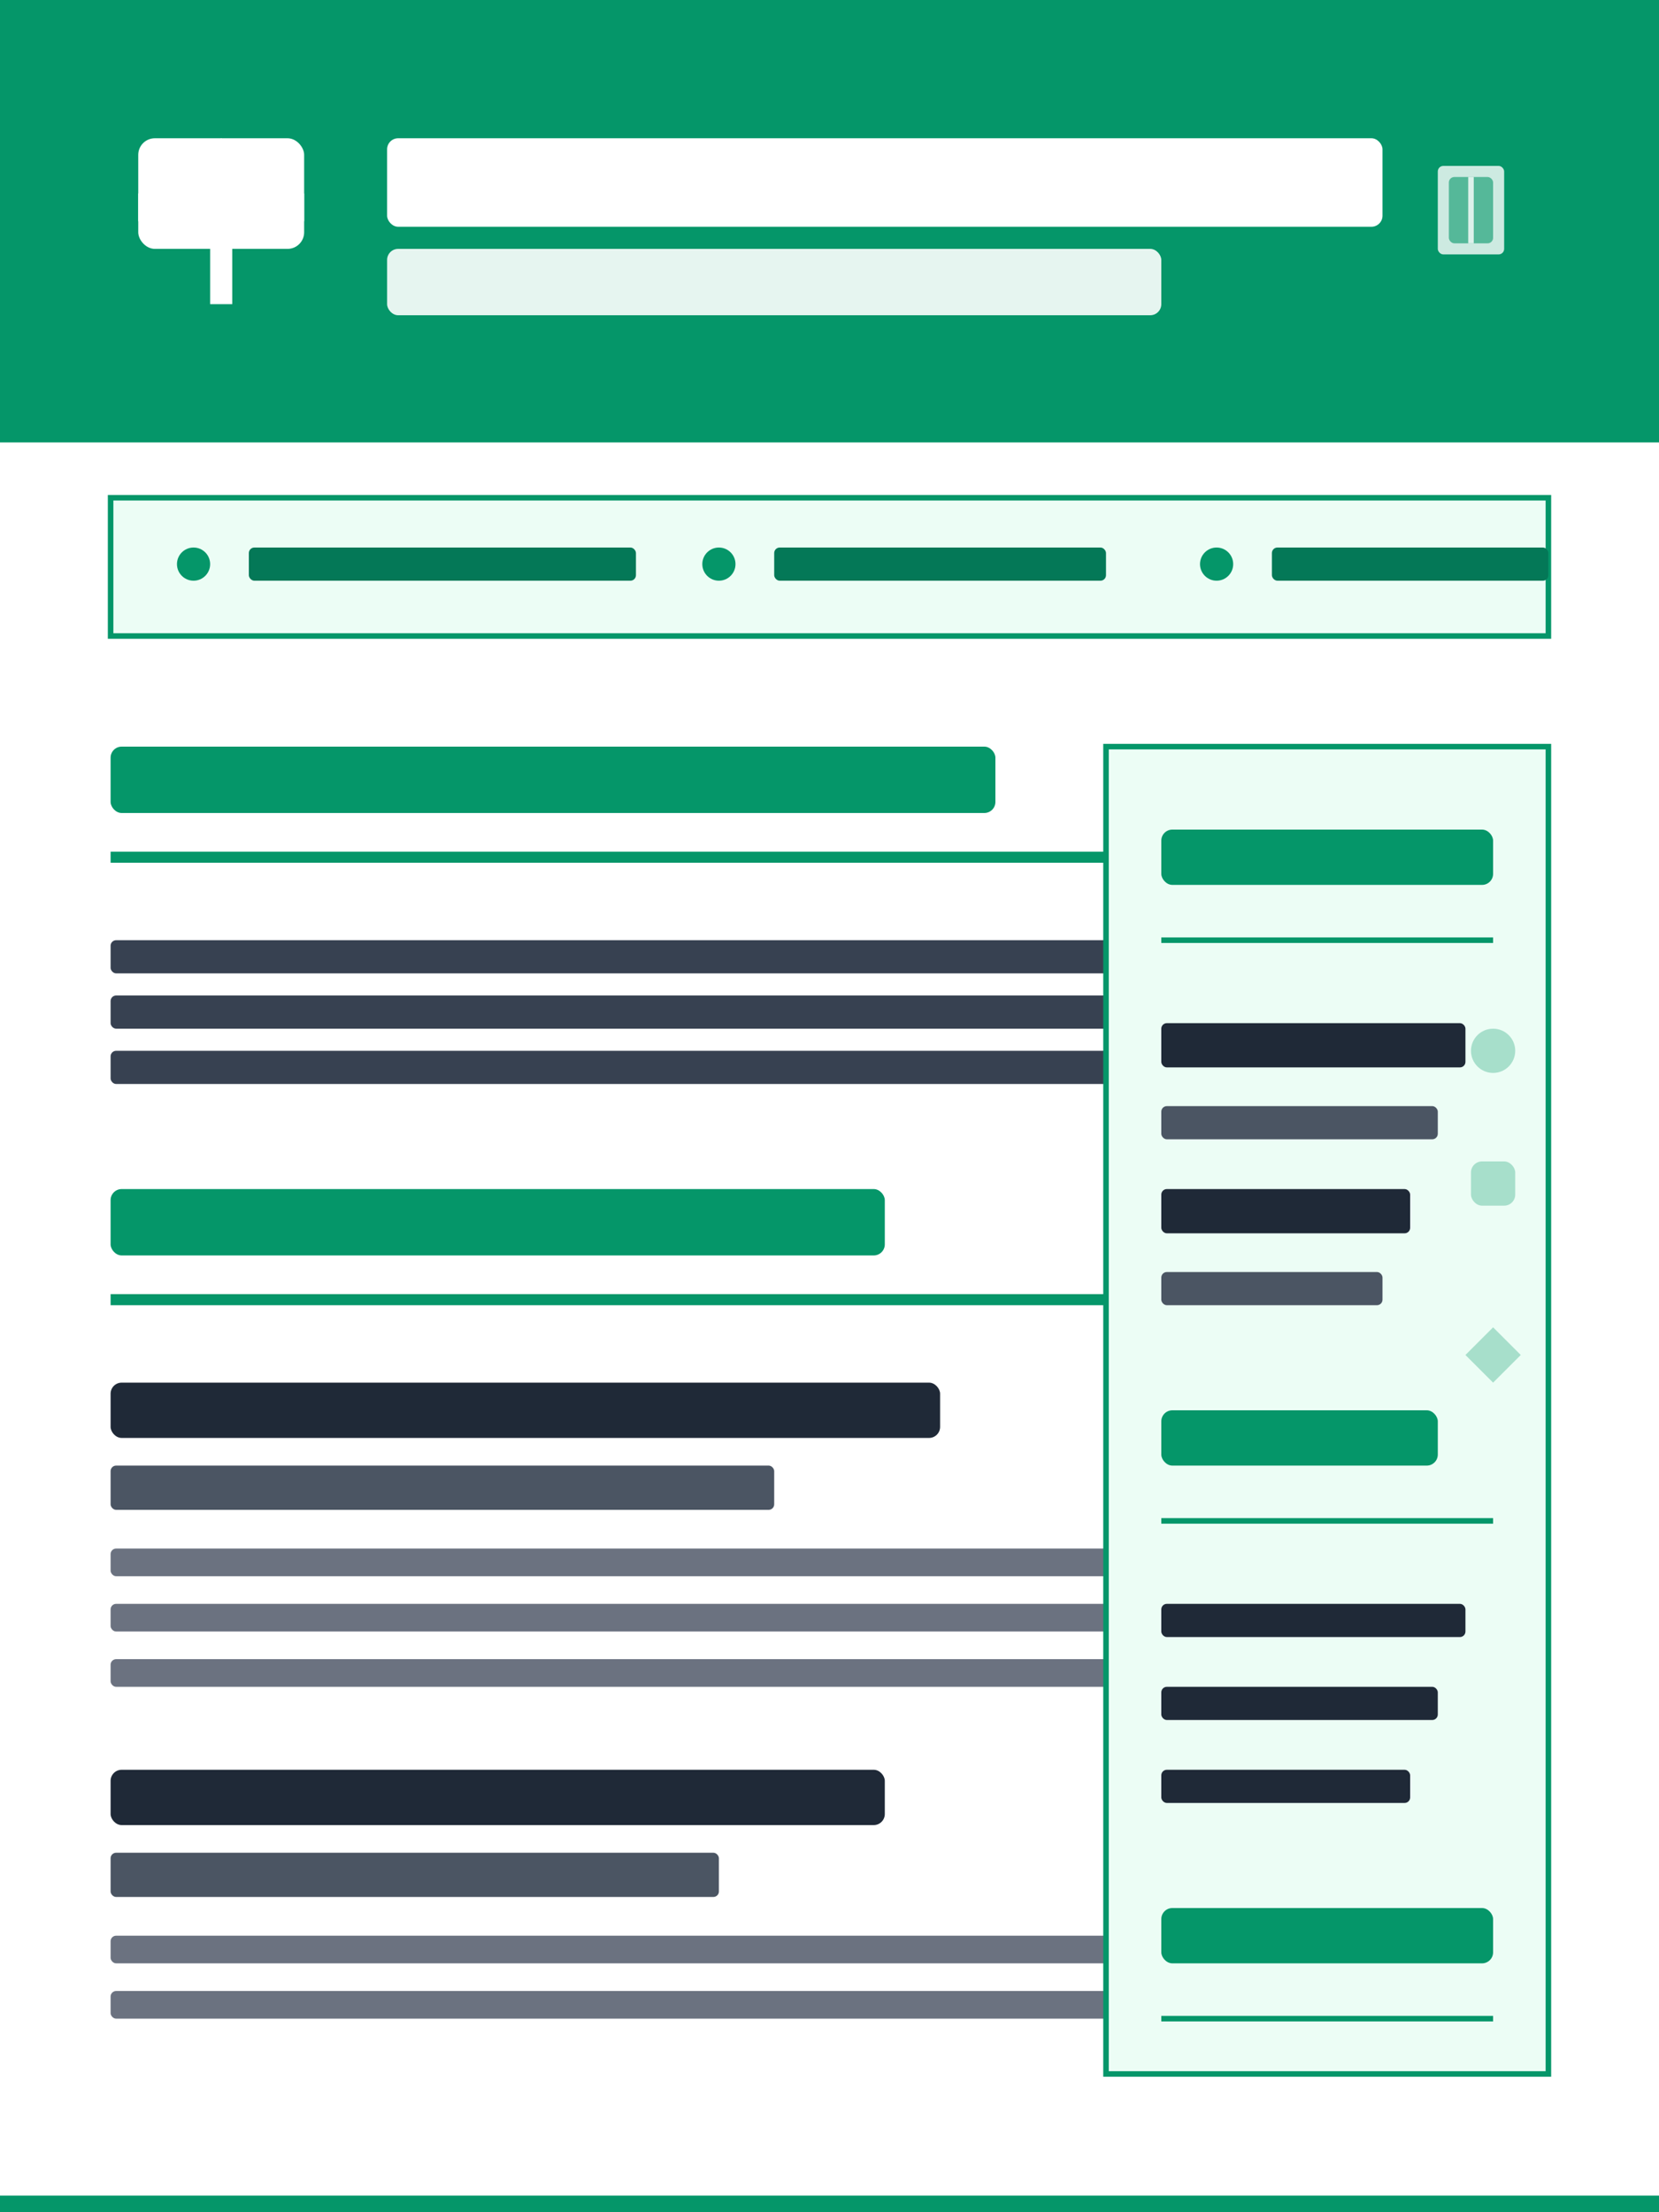 <svg width="300" height="400" viewBox="0 0 300 400" xmlns="http://www.w3.org/2000/svg">
  <!-- Background -->
  <rect width="300" height="400" fill="#ffffff"/>
  
  <!-- Education Header -->
  <rect x="0" y="0" width="300" height="80" fill="#059669"/>
  
  <!-- Academic Cap Icon -->
  <rect x="25" y="25" width="30" height="20" fill="#ffffff" rx="3"/>
  <polygon points="25,35 40,25 55,35 55,40 25,40" fill="#ffffff"/>
  <rect x="38" y="45" width="4" height="10" fill="#ffffff"/>
  
  <!-- Educator Name -->
  <rect x="70" y="25" width="180" height="16" fill="#ffffff" rx="2"/>
  <rect x="70" y="45" width="140" height="12" fill="#ffffff" opacity="0.9" rx="2"/>
  
  <!-- Contact Information -->
  <rect x="20" y="90" width="260" height="25" fill="#ecfdf5" stroke="#059669" stroke-width="1"/>
  
  <!-- Contact Details -->
  <circle cx="35" cy="102" r="3" fill="#059669"/>
  <rect x="45" y="99" width="70" height="6" fill="#047857" rx="1"/>
  
  <circle cx="130" cy="102" r="3" fill="#059669"/>
  <rect x="140" y="99" width="60" height="6" fill="#047857" rx="1"/>
  
  <circle cx="220" cy="102" r="3" fill="#059669"/>
  <rect x="230" y="99" width="50" height="6" fill="#047857" rx="1"/>
  
  <!-- Teaching Philosophy -->
  <rect x="20" y="135" width="160" height="12" fill="#059669" rx="2"/>
  <line x1="20" y1="155" x2="280" y2="155" stroke="#059669" stroke-width="2"/>
  
  <rect x="20" y="170" width="260" height="6" fill="#374151" rx="1"/>
  <rect x="20" y="180" width="240" height="6" fill="#374151" rx="1"/>
  <rect x="20" y="190" width="220" height="6" fill="#374151" rx="1"/>
  
  <!-- Teaching Experience -->
  <rect x="20" y="215" width="140" height="12" fill="#059669" rx="2"/>
  <line x1="20" y1="235" x2="280" y2="235" stroke="#059669" stroke-width="2"/>
  
  <!-- Experience Entry 1 -->
  <rect x="20" y="250" width="150" height="10" fill="#1f2937" rx="2"/>
  <rect x="20" y="265" width="120" height="8" fill="#4b5563" rx="1"/>
  <rect x="20" y="280" width="230" height="5" fill="#6b7280" rx="1"/>
  <rect x="20" y="290" width="210" height="5" fill="#6b7280" rx="1"/>
  <rect x="20" y="300" width="190" height="5" fill="#6b7280" rx="1"/>
  
  <!-- Experience Entry 2 -->
  <rect x="20" y="320" width="140" height="10" fill="#1f2937" rx="2"/>
  <rect x="20" y="335" width="110" height="8" fill="#4b5563" rx="1"/>
  <rect x="20" y="350" width="220" height="5" fill="#6b7280" rx="1"/>
  <rect x="20" y="360" width="200" height="5" fill="#6b7280" rx="1"/>
  
  <!-- Education & Qualifications Sidebar -->
  <rect x="200" y="135" width="80" height="240" fill="#ecfdf5" stroke="#059669" stroke-width="1"/>
  
  <!-- Academic Qualifications -->
  <rect x="210" y="150" width="60" height="10" fill="#059669" rx="2"/>
  <line x1="210" y1="170" x2="270" y2="170" stroke="#059669" stroke-width="1"/>
  
  <rect x="210" y="185" width="55" height="8" fill="#1f2937" rx="1"/>
  <rect x="210" y="200" width="50" height="6" fill="#4b5563" rx="1"/>
  <rect x="210" y="215" width="45" height="8" fill="#1f2937" rx="1"/>
  <rect x="210" y="230" width="40" height="6" fill="#4b5563" rx="1"/>
  
  <!-- Teaching Skills -->
  <rect x="210" y="255" width="50" height="10" fill="#059669" rx="2"/>
  <line x1="210" y1="275" x2="270" y2="275" stroke="#059669" stroke-width="1"/>
  
  <rect x="210" y="290" width="55" height="6" fill="#1f2937" rx="1"/>
  <rect x="210" y="305" width="50" height="6" fill="#1f2937" rx="1"/>
  <rect x="210" y="320" width="45" height="6" fill="#1f2937" rx="1"/>
  
  <!-- Certifications -->
  <rect x="210" y="345" width="60" height="10" fill="#059669" rx="2"/>
  <line x1="210" y1="365" x2="270" y2="365" stroke="#059669" stroke-width="1"/>
  
  <!-- Academic Icons -->
  <circle cx="270" cy="190" r="4" fill="#059669" opacity="0.3"/>
  <rect x="266" y="210" width="8" height="8" fill="#059669" opacity="0.3" rx="2"/>
  <polygon points="270,240 275,245 270,250 265,245" fill="#059669" opacity="0.3"/>
  
  <!-- Education Border Accents -->
  <rect x="0" y="0" width="300" height="3" fill="#059669"/>
  <rect x="0" y="397" width="300" height="3" fill="#059669"/>
  
  <!-- Book Icon (simplified) -->
  <rect x="260" y="30" width="12" height="16" fill="#ffffff" opacity="0.8" rx="1"/>
  <rect x="262" y="32" width="8" height="12" fill="#059669" opacity="0.6" rx="1"/>
  <line x1="266" y1="32" x2="266" y2="44" stroke="#ffffff" stroke-width="1" opacity="0.8"/>
</svg>
